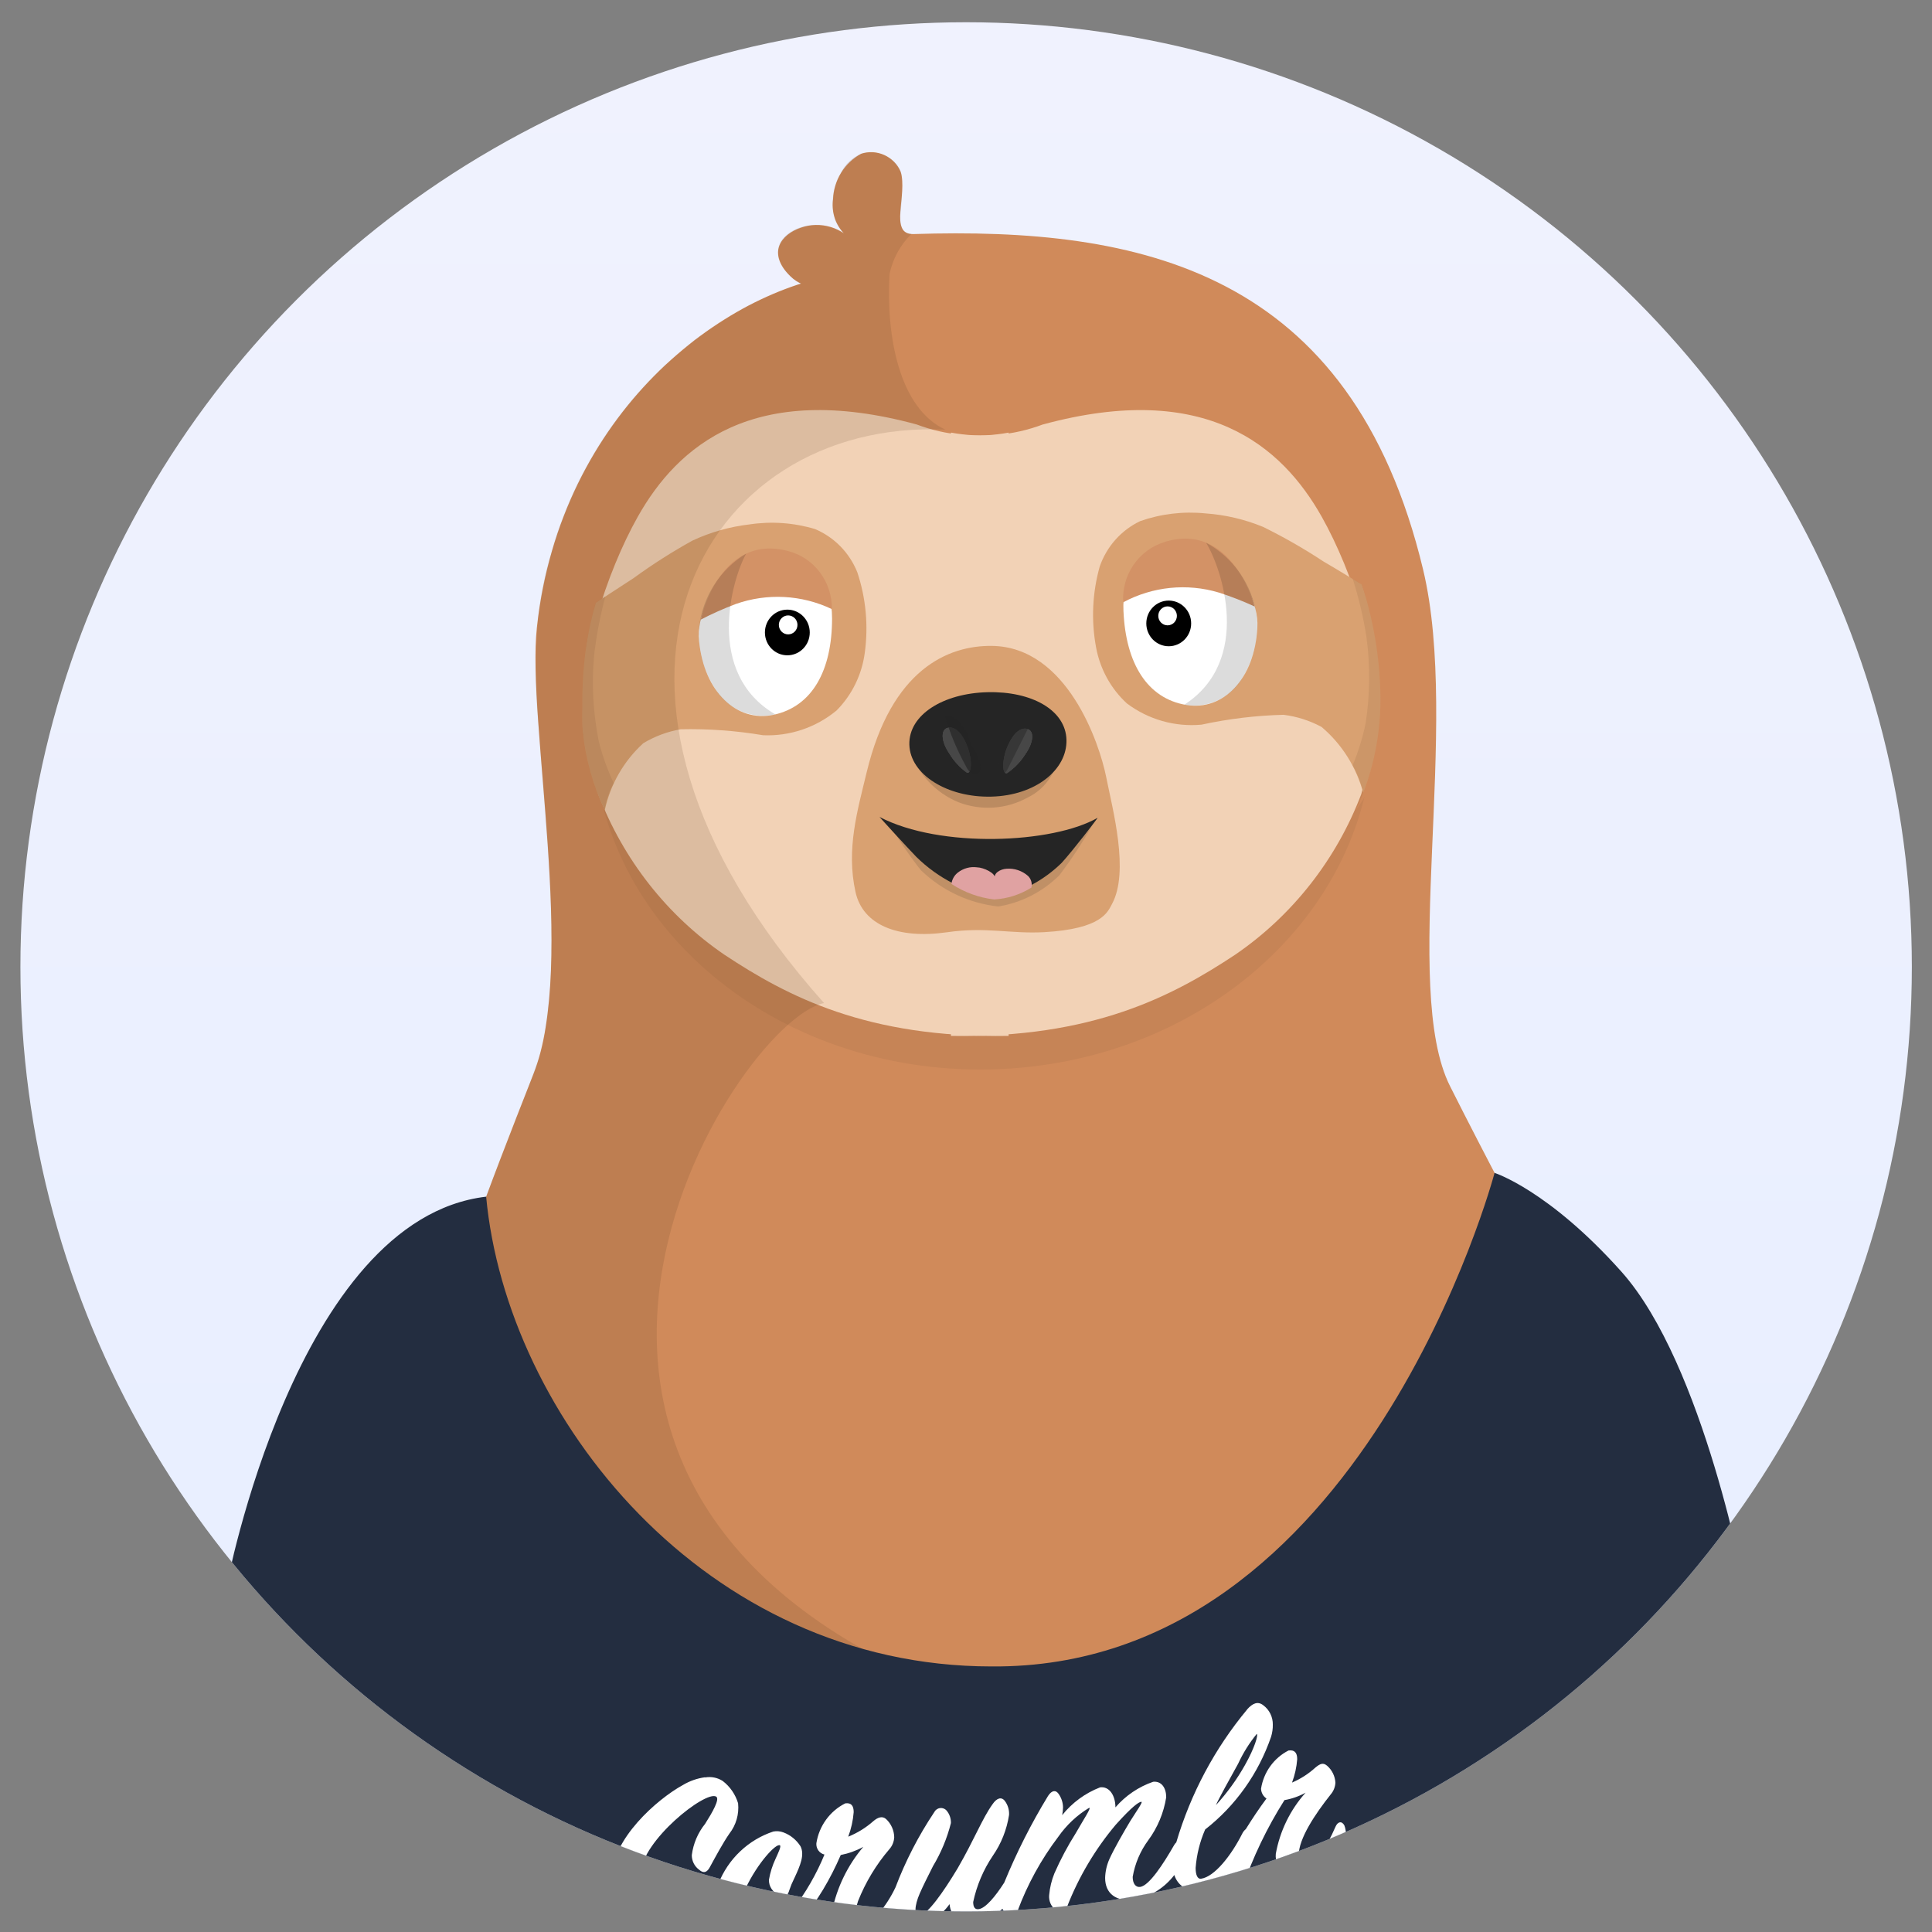 <?xml version="1.0" encoding="UTF-8" standalone="no"?>
<!DOCTYPE svg PUBLIC "-//W3C//DTD SVG 1.1//EN" "http://www.w3.org/Graphics/SVG/1.1/DTD/svg11.dtd">
<svg width="100%" height="100%" viewBox="0 0 104 104" version="1.1" xmlns="http://www.w3.org/2000/svg" xmlnsXlink="http://www.w3.org/1999/xlink" xmlSpace="preserve" style="fill-rule:evenodd;clip-rule:evenodd;stroke-miterlimit:10;">
    <rect x="0" y="0" width="104" height="104" fill="#808080" stroke="none"/>
    <g transform="matrix(0.979,0,0,0.997,1.099,-0.796)">
        <ellipse cx="52" cy="53" rx="52" ry="51" style="fill:url(#_Linear1);"/>
        <clipPath id="_clip2">
            <ellipse cx="52" cy="53" rx="52" ry="51"/>
        </clipPath>
        <g clip-path="url(#_clip2)">
            <g>
                <path d="M77.127,31.554C79.19,40 75.884,54.142 78.611,59.449C87.175,76.134 90.071,78.311 86.611,82.24C76.24,94 61.488,96.313 47.569,95.5C30.08,94.479 27.487,92.89 23.449,84.9C20.433,78.927 23.094,71.5 28.207,58.794C30.607,52.844 27.837,39.682 28.396,34.685C29.696,23.043 38.684,16.447 45.272,15.585C45.093,15.794 44.873,15.964 44.625,16.084C44.378,16.205 44.108,16.273 43.833,16.286C43.558,16.298 43.284,16.253 43.027,16.155C42.77,16.057 42.535,15.907 42.338,15.715C41.03,14.468 41.822,13.451 42.921,13.089C43.446,12.909 44.013,12.896 44.545,13.051C45.078,13.206 45.549,13.522 45.894,13.956L45.236,13.351C45.016,13.112 44.852,12.827 44.757,12.517C44.661,12.207 44.635,11.879 44.682,11.558C44.703,11.049 44.856,10.555 45.127,10.123C45.398,9.692 45.778,9.339 46.227,9.1C46.645,8.964 47.099,8.988 47.5,9.167C47.901,9.346 48.222,9.667 48.4,10.069C48.8,11.29 47.724,13.469 49.1,13.436C61.534,13.046 73.171,15.351 77.129,31.559L77.127,31.554Z" style="fill:rgb(208,138,90);fill-rule:nonzero;"/>
                <path d="M31.497,40.591C31.259,30.403 45.164,29.111 52.235,28.944C59.306,28.777 74.135,29.401 74.369,39.589C74.603,49.777 65.202,58.261 53.363,58.537C41.524,58.813 31.735,50.779 31.497,40.591Z" style="fill-opacity:0.05;fill-rule:nonzero;"/>
                <g>
                    <path d="M38.704,52.343C42.169,54.595 46.541,56.857 54.335,56.729L54.335,24.156C52.642,24.467 50.896,24.316 49.282,23.717C40.294,21.317 36.129,24.891 33.948,28.694C32.248,31.651 30.559,36.64 31.048,39.725C31.168,41.061 31.41,42.383 31.771,43.675C33.141,47.206 35.561,50.231 38.704,52.343Z" style="fill:rgb(242,210,182);fill-rule:nonzero;"/>
                </g>
                <g>
                    <path d="M56.218,23.716C54.604,24.314 52.859,24.465 51.165,24.155L51.165,56.729C58.959,56.857 63.331,54.595 66.796,52.343C69.939,50.231 72.358,47.206 73.727,43.676C74.089,42.385 74.331,41.062 74.45,39.726C74.941,36.643 73.25,31.652 71.55,28.695C69.369,24.895 65.204,21.317 56.216,23.718L56.218,23.716Z" style="fill:rgb(242,210,182);fill-rule:nonzero;"/>
                </g>
                <path d="M53.425,35.672C57.562,35.727 59.339,40.964 59.7,42.747C60.061,44.53 60.981,47.847 60.027,49.595C59.781,50.046 59.464,50.952 56.29,51.128C54.422,51.228 53.1,50.828 50.943,51.134C48.234,51.512 46.319,50.734 45.919,48.965C45.391,46.638 46.035,44.528 46.532,42.495C47.894,36.935 51.013,35.64 53.425,35.672Z" style="fill:rgb(217,161,113);fill-rule:nonzero;"/>
                <path d="M61.555,28.942C61.045,29.183 60.587,29.522 60.208,29.94C59.83,30.358 59.537,30.847 59.348,31.379C58.94,32.797 58.87,34.291 59.143,35.741C59.36,36.914 59.957,37.983 60.843,38.781C62.024,39.65 63.483,40.057 64.943,39.924C66.427,39.608 67.937,39.43 69.453,39.392C70.183,39.481 70.891,39.703 71.541,40.046C72.661,40.975 73.465,42.229 73.841,43.634C74.416,42.238 74.754,40.755 74.841,39.248C74.989,37.717 74.854,36.173 74.441,34.691C74.275,33.898 74.047,33.12 73.759,32.362C73.759,32.362 72.301,31.483 71.659,31.121C70.588,30.427 69.474,29.8 68.324,29.245C67.315,28.838 66.247,28.592 65.16,28.518C63.94,28.396 62.707,28.541 61.547,28.942L61.555,28.942Z" style="fill:rgb(217,161,113);fill-rule:nonzero;"/>
                <path d="M73.776,32.369C73.994,32.952 74.175,33.547 74.32,34.152C74.788,35.781 74.969,37.478 74.856,39.168C74.805,39.72 74.702,40.541 74.608,40.986C74.429,41.888 74.171,42.773 73.836,43.63C73.723,43.099 73.526,42.589 73.253,42.119C73.564,41.388 73.802,40.628 73.966,39.851C74.21,38.304 74.225,36.73 74.009,35.178C73.84,34.12 73.589,33.076 73.258,32.057C73.523,32.215 73.772,32.361 73.776,32.369Z" style="fill:rgb(82,54,24);fill-opacity:0.1;fill-rule:nonzero;"/>
                <path d="M73.757,32.361C74.379,34.226 74.722,36.172 74.776,38.137C74.844,40.347 74.383,42.541 73.432,44.537C74.42,43.237 74.988,41.668 75.061,40.037C75.22,38.362 75.169,36.674 74.911,35.011C74.872,34.523 74.761,34.043 74.58,33.587C74.413,33.116 74.13,32.694 73.758,32.36L73.757,32.361Z" style="fill:rgb(208,138,90);fill-rule:nonzero;"/>
                <g>
                    <path d="M43.698,29.366C44.219,29.583 44.693,29.9 45.091,30.3C45.489,30.7 45.803,31.175 46.017,31.697C46.491,33.094 46.632,34.584 46.427,36.045C46.268,37.226 45.722,38.322 44.875,39.16C43.736,40.083 42.3,40.557 40.835,40.495C39.338,40.248 37.821,40.141 36.304,40.174C35.58,40.297 34.884,40.551 34.251,40.925C33.18,41.88 32.437,43.149 32.129,44.55C31.488,43.206 31.077,41.763 30.913,40.283C30.694,38.761 30.756,37.212 31.098,35.712C31.227,34.912 31.408,34.121 31.64,33.344C31.64,33.344 33.086,32.408 33.707,32.018C34.745,31.275 35.828,30.596 36.95,29.987C37.94,29.533 38.995,29.238 40.077,29.114C41.289,28.933 42.527,29.019 43.702,29.366L43.698,29.366Z" style="fill:rgb(217,161,113);fill-rule:nonzero;"/>
                    <path d="M31.635,33.34C31.635,33.34 31.403,34.085 31.188,35.17C30.799,36.818 30.697,38.521 30.888,40.204C30.963,40.754 31.107,41.569 31.221,42.004C31.439,42.877 31.74,43.727 32.121,44.542C32.201,44.027 32.37,43.531 32.621,43.074C32.277,42.358 32.004,41.611 31.805,40.842C31.489,39.308 31.402,37.736 31.545,36.177C31.671,35.102 31.879,34.037 32.166,32.993L31.635,33.34Z" style="fill:rgb(82,54,24);fill-opacity:0.1;fill-rule:nonzero;"/>
                </g>
                <path d="M31.676,32.995C31.133,34.948 30.871,36.968 30.898,38.995C30.806,40.953 31.246,42.899 32.171,44.626C31.02,43.401 30.985,42.567 30.701,40.91C30.466,39.244 30.437,37.555 30.616,35.882C30.633,35.392 30.722,34.908 30.88,34.444C31.03,33.906 31.302,33.41 31.676,32.995Z" style="fill:rgb(208,138,90);fill-rule:nonzero;"/>
                <path d="M48.917,41.334C49.138,41.96 49.489,42.531 49.948,43.01C50.407,43.489 50.962,43.865 51.577,44.112C52.194,44.346 52.854,44.444 53.512,44.4C54.17,44.356 54.811,44.17 55.391,43.856C55.897,43.616 56.325,43.239 56.628,42.768C56.93,42.296 57.095,41.75 57.103,41.19C56.269,41.73 55.297,42.018 54.303,42.017C53.322,42.011 52.344,41.908 51.383,41.71C50.574,41.572 49.768,41.434 48.917,41.334Z" style="fill-opacity:0.14;fill-rule:nonzero;"/>
                <path d="M57.517,40.745C57.476,39.133 55.6,38.111 53.169,38.172C50.738,38.233 48.837,39.388 48.878,41.001C48.919,42.614 50.962,43.87 53.39,43.81C55.818,43.75 57.557,42.358 57.517,40.746L57.517,40.745Z" style="fill:rgb(37,37,37);fill-rule:nonzero;"/>
                <g>
                    <path d="M52.065,41.101C51.722,40.23 51.271,39.978 50.936,40.114C50.601,40.25 50.636,40.841 51.07,41.471C51.314,41.876 51.639,42.227 52.024,42.501C52.302,42.651 52.355,41.833 52.065,41.101Z" style="fill:rgb(71,71,71);fill-rule:nonzero;"/>
                </g>
                <g>
                    <path d="M54.264,41.132C54.63,40.271 55.089,40.032 55.42,40.178C55.751,40.324 55.696,40.913 55.247,41.531C54.991,41.928 54.657,42.269 54.264,42.531C53.984,42.674 53.955,41.855 54.264,41.132Z" style="fill:rgb(71,71,71);fill-rule:nonzero;"/>
                </g>
                <g>
                    <path d="M52.065,41.101C51.722,40.23 51.271,39.978 50.936,40.114C50.601,40.25 50.636,40.841 51.07,41.471C51.314,41.876 51.639,42.227 52.024,42.501C52.302,42.651 52.355,41.833 52.065,41.101Z" style="fill:rgb(71,71,71);fill-rule:nonzero;"/>
                </g>
                <g>
                    <path d="M54.264,41.132C54.63,40.271 55.089,40.032 55.42,40.178C55.751,40.324 55.696,40.913 55.247,41.531C54.991,41.928 54.657,42.269 54.264,42.531C53.984,42.674 53.955,41.855 54.264,41.132Z" style="fill:rgb(71,71,71);fill-rule:nonzero;"/>
                </g>
                <g>
                    <path d="M52.065,41.101C51.722,40.23 51.271,39.978 50.936,40.114C50.601,40.25 50.636,40.841 51.07,41.471C51.314,41.876 51.639,42.227 52.024,42.501C52.302,42.651 52.355,41.833 52.065,41.101Z" style="fill:rgb(71,71,71);fill-rule:nonzero;"/>
                </g>
                <g>
                    <path d="M54.264,41.132C54.63,40.271 55.089,40.032 55.42,40.178C55.751,40.324 55.696,40.913 55.247,41.531C54.991,41.928 54.657,42.269 54.264,42.531C53.984,42.674 53.955,41.855 54.264,41.132Z" style="fill:rgb(71,71,71);fill-rule:nonzero;"/>
                </g>
                <path d="M50.826,39.435C51.106,40.375 51.49,41.281 51.971,42.135C52.028,42.262 52.106,42.377 52.203,42.476C52.253,42.532 52.32,42.57 52.393,42.585C52.467,42.6 52.543,42.591 52.611,42.559C52.679,42.526 52.734,42.473 52.769,42.406C52.803,42.34 52.816,42.264 52.803,42.19C52.789,42.034 52.742,41.882 52.665,41.745C52.472,41.335 52.281,40.923 52.088,40.512C51.98,40.241 51.826,39.99 51.635,39.769C51.532,39.66 51.406,39.574 51.266,39.517C51.126,39.46 50.976,39.433 50.825,39.438L50.826,39.435Z" style="fill:rgb(37,37,37);fill-opacity:0.67;fill-rule:nonzero;"/>
                <path d="M55.635,39.68C55.19,40.547 54.746,41.413 54.303,42.28C54.263,42.371 54.205,42.453 54.134,42.522C54.097,42.556 54.051,42.578 54.002,42.584C53.952,42.591 53.902,42.583 53.858,42.561C53.736,42.488 53.743,42.309 53.773,42.171C53.983,41.331 54.387,40.552 54.953,39.897C55.043,39.767 55.166,39.664 55.31,39.597C55.458,39.54 55.686,39.597 55.639,39.682L55.635,39.68Z" style="fill:rgb(37,37,37);fill-opacity:0.46;fill-rule:nonzero;"/>
                <path d="M47.765,45.323C50.909,47.002 56.615,46.728 58.955,45.323C58.408,46.276 57.795,47.191 57.123,48.06C56.205,48.952 55.034,49.539 53.77,49.741C52.187,49.576 50.701,48.897 49.54,47.808C49.071,47.302 47.749,45.318 47.765,45.326L47.765,45.323Z" style="fill:rgb(37,37,37);fill-opacity:0.14;fill-rule:nonzero;"/>
                <path d="M47.24,44.908C50.573,46.622 56.773,46.344 59.226,44.955C59.279,44.925 57.855,46.74 57.254,47.386C56.261,48.341 55.016,48.99 53.665,49.258C52.004,48.996 50.465,48.228 49.256,47.058C48.753,46.547 47.222,44.9 47.24,44.908Z" style="fill:rgb(37,37,37);fill-rule:nonzero;"/>
                <path d="M51.192,48.523C51.207,48.404 51.245,48.289 51.304,48.185C51.363,48.081 51.442,47.99 51.537,47.916C51.687,47.799 51.859,47.713 52.042,47.664C52.225,47.614 52.417,47.602 52.605,47.628C52.958,47.636 53.647,47.943 53.586,48.241C53.486,47.971 53.848,47.723 54.23,47.703C54.656,47.672 55.076,47.811 55.4,48.089C55.485,48.168 55.547,48.269 55.58,48.38C55.613,48.491 55.617,48.609 55.589,48.721C54.971,49.103 54.266,49.323 53.54,49.361C52.703,49.267 51.9,48.98 51.192,48.523Z" style="fill:rgb(224,162,162);fill-rule:nonzero;"/>
                <g>
                    <path d="M60.651,33.818C60.47,29.918 64.551,29.949 64.551,29.949C64.551,29.949 68.162,31.901 68.013,34.685C67.864,37.469 66.137,39.185 64.113,38.862C61.948,38.515 60.78,36.602 60.653,33.818L60.651,33.818Z" style="fill:white;fill-rule:nonzero;"/>
                    <path d="M62.889,30.067C66.644,28.9 67.872,33.562 67.864,33.545C67.226,33.256 66.571,33.005 65.902,32.794C64.146,32.276 62.256,32.464 60.636,33.318C60.592,32.603 60.79,31.893 61.199,31.304C61.607,30.715 62.203,30.28 62.888,30.071L62.889,30.067Z" style="fill:rgb(211,146,102);fill-rule:nonzero;"/>
                    <path d="M63.14,35.591C63.766,35.591 64.273,35.084 64.273,34.458C64.273,33.832 63.766,33.325 63.14,33.325C62.515,33.325 62.007,33.832 62.007,34.458C62.007,35.084 62.515,35.591 63.14,35.591Z" style="fill-rule:nonzero;stroke:black;stroke-width:0.2px;"/>
                    <path d="M63.077,34.562C63.36,34.562 63.589,34.333 63.589,34.05C63.589,33.767 63.36,33.538 63.077,33.538C62.794,33.538 62.565,33.767 62.565,34.05C62.565,34.333 62.794,34.562 63.077,34.562Z" style="fill:white;fill-rule:nonzero;"/>
                    <path d="M67.978,34.036C68.028,34.432 68.022,34.834 67.96,35.228C67.871,35.969 67.626,36.683 67.241,37.322C66.926,37.881 66.445,38.327 65.865,38.6C65.284,38.873 64.633,38.959 64.002,38.845C67.755,36.451 66.067,31.492 65.192,30.1C65.931,30.493 66.568,31.054 67.052,31.737C67.535,32.421 67.852,33.208 67.976,34.036L67.978,34.036Z" style="fill-opacity:0.14;fill-rule:nonzero;"/>
                </g>
                <path d="M44.628,34.193C44.628,30.288 40.554,30.511 40.554,30.511C40.554,30.511 37.039,32.629 37.315,35.403C37.591,38.177 39.401,39.81 41.405,39.393C43.552,38.947 44.628,36.979 44.628,34.193Z" style="fill:white;fill-rule:nonzero;"/>
                <path d="M42.216,30.551C38.408,29.559 37.401,34.273 37.408,34.253C38.033,33.934 38.676,33.653 39.333,33.41C41.063,32.811 42.959,32.91 44.617,33.686C44.628,32.97 44.397,32.27 43.961,31.702C43.526,31.133 42.911,30.727 42.216,30.551Z" style="fill:rgb(211,146,102);fill-rule:nonzero;"/>
                <path d="M42.169,36.08C42.795,36.08 43.302,35.573 43.302,34.947C43.302,34.321 42.795,33.814 42.169,33.814C41.543,33.814 41.036,34.321 41.036,34.947C41.036,35.573 41.543,36.08 42.169,36.08Z" style="fill-rule:nonzero;stroke:black;stroke-width:0.2px;"/>
                <path d="M42.214,35.05C42.497,35.05 42.726,34.821 42.726,34.538C42.726,34.255 42.497,34.026 42.214,34.026C41.931,34.026 41.702,34.255 41.702,34.538C41.702,34.821 41.931,35.05 42.214,35.05Z" style="fill:white;fill-rule:nonzero;"/>
                <path d="M37.317,34.75C37.286,35.148 37.311,35.549 37.39,35.94C37.514,36.676 37.792,37.377 38.206,37.997C38.547,38.539 39.047,38.962 39.638,39.208C40.229,39.454 40.882,39.51 41.506,39.368C37.645,37.152 39.1,32.118 39.906,30.688C39.186,31.115 38.576,31.705 38.124,32.41C37.673,33.116 37.393,33.917 37.306,34.75L37.317,34.75Z" style="fill-opacity:0.14;fill-rule:nonzero;"/>
                <path d="M48.448,10.239C48.499,10.973 48.475,11.71 48.375,12.439C48.354,12.71 48.408,12.982 48.531,13.225C48.591,13.288 48.663,13.339 48.743,13.373C48.823,13.407 48.909,13.425 48.996,13.425C48.388,14.01 47.969,14.763 47.79,15.588C47.59,18.908 48.308,22.84 50.859,23.997C37.459,23.384 28.699,37.916 44.188,54.956C39.379,55.856 22.373,81.537 52.134,92.465C50.761,91.511 33.713,87.4 32.6,86.188C30.346,83.741 20.758,89.293 22.491,80.494C22.72,75.598 23.677,70.764 25.329,66.15C25.898,64.568 27.845,59.79 28.442,58.124C28.665,57.495 28.814,56.842 28.889,56.179C29.618,51.51 28.907,45.915 28.465,39.707C28.287,37.791 28.294,35.863 28.487,33.948C28.623,32.834 28.857,31.733 29.187,30.66C29.379,29.962 29.613,29.275 29.887,28.605C30.239,27.699 30.657,26.82 31.136,25.975C32.264,23.945 33.71,22.108 35.419,20.535C35.529,20.435 36.919,19.274 37.076,19.152C37.961,18.515 38.882,17.93 39.835,17.4C40.824,16.893 41.85,16.462 42.904,16.112C42.631,15.978 42.387,15.791 42.185,15.562C41.877,15.247 41.69,14.834 41.657,14.394C41.663,13.586 42.585,13.029 43.487,12.956C44.11,12.904 44.733,13.06 45.258,13.399C45.067,13.186 44.912,12.943 44.799,12.68C44.672,12.265 44.632,11.828 44.682,11.396C44.732,10.965 44.872,10.549 45.091,10.174C45.21,9.919 45.378,9.69 45.586,9.501C45.794,9.312 46.038,9.166 46.303,9.073C46.584,9.007 46.876,9.005 47.157,9.066C47.439,9.128 47.703,9.253 47.93,9.43C48.196,9.627 48.38,9.916 48.448,10.239Z" style="fill:rgb(82,54,24);fill-opacity:0.14;fill-rule:nonzero;"/>
                <path d="M25.607,65.41C15.137,66.615 11.327,86.482 11.327,86.482C11.327,86.482 22.653,102.182 33.138,106.482C74.675,123.548 94.853,86.748 94.853,86.748C94.853,86.748 92.577,74.462 88.034,69.462C84.023,65.051 81.056,64.125 81.056,64.125C81.056,64.125 73.827,90.931 53.401,90.773C37.628,90.773 26.739,77.299 25.608,65.411L25.607,65.41Z" style="fill:rgb(35,45,64);fill-rule:nonzero;"/>
                <path d="M27.669,111.812C41.918,107.782 56.591,105.441 71.386,104.836C71.964,104.812 72.45,105.162 72.45,105.599C72.416,105.822 72.299,106.024 72.123,106.165C71.947,106.306 71.724,106.376 71.499,106.36C67.045,106.55 47.73,107.58 30.165,111.811C30.165,111.876 27.665,112.201 27.665,111.811M66.96,96.017C67.231,95.443 67.573,94.905 67.979,94.417C68.074,94.464 67.868,95.165 67.326,96.108C66.88,96.884 66.347,97.606 65.736,98.26C65.849,97.985 66.547,96.745 66.96,96.019M37.649,96.767C37.985,96.708 38.331,96.776 38.618,96.959C39.018,97.26 39.313,97.68 39.461,98.159C39.523,98.747 39.352,99.335 38.984,99.797C38.632,100.297 38.215,101.057 37.977,101.486L37.961,101.514C37.945,101.542 37.931,101.568 37.919,101.591C37.777,101.854 37.601,102 37.298,101.733C37.178,101.643 37.081,101.526 37.015,101.391C36.948,101.257 36.914,101.108 36.916,100.958C36.998,100.338 37.251,99.754 37.648,99.271C38.048,98.652 38.475,97.924 38.253,97.8C37.664,97.466 34.183,100.173 34.102,101.941C34.055,102.956 36.232,103.541 36.853,103.885C36.99,103.95 37.107,104.051 37.192,104.177C37.276,104.303 37.325,104.45 37.332,104.601C37.269,105.091 37.051,105.548 36.711,105.906C36.152,106.515 35.386,106.894 34.563,106.97C33.834,107.03 33.1,106.927 32.415,106.669C31.73,106.411 31.111,106.004 30.603,105.477C30.381,105.246 30.492,105.064 30.714,104.957C30.874,104.902 31.039,104.865 31.206,104.846C31.632,104.771 32.071,104.848 32.446,105.064C33.188,105.643 34.099,105.962 35.039,105.974C35.353,105.953 35.65,105.828 35.884,105.618C35.933,105.58 35.972,105.53 35.999,105.474C36.025,105.418 36.038,105.356 36.037,105.294C36.035,105.231 36.019,105.17 35.99,105.115C35.961,105.06 35.919,105.013 35.868,104.977C34.723,104.277 32.512,103.739 32.512,102.177C32.512,100.098 34.992,97.95 36.424,97.177C36.8,96.956 37.216,96.813 37.648,96.756L37.649,96.767ZM67.449,93.094C67.749,92.764 68.036,92.635 68.339,92.869C68.504,92.989 68.638,93.146 68.729,93.328C68.82,93.51 68.866,93.712 68.863,93.915C68.867,94.137 68.834,94.358 68.768,94.57C68.073,96.556 66.813,98.296 65.143,99.576C64.852,100.232 64.675,100.933 64.619,101.649C64.619,102.015 64.714,102.262 64.919,102.234C65.651,102.134 66.572,100.99 67.178,99.809C67.225,99.711 67.293,99.625 67.378,99.556C67.71,99.03 68.104,98.446 68.515,97.905C68.427,97.847 68.354,97.769 68.302,97.678C68.25,97.587 68.22,97.484 68.215,97.379C68.284,96.939 68.458,96.522 68.721,96.162C68.984,95.802 69.329,95.511 69.727,95.311C70.061,95.267 70.204,95.432 70.204,95.782C70.17,96.214 70.074,96.639 69.919,97.044C70.39,96.846 70.826,96.572 71.207,96.231C71.478,96.011 71.636,95.96 71.844,96.131C71.979,96.245 72.09,96.385 72.169,96.543C72.248,96.701 72.295,96.873 72.305,97.049C72.292,97.281 72.203,97.503 72.05,97.678C71.192,98.74 70.286,100.067 70.286,100.969C70.286,101.369 70.413,101.594 70.636,101.569C71.176,101.498 71.813,100.558 72.305,99.437C72.432,99.144 72.655,99.101 72.797,99.356C72.86,99.517 72.888,99.689 72.88,99.861C72.872,100.033 72.828,100.202 72.75,100.356C72.555,100.817 72.251,101.224 71.864,101.541C71.477,101.858 71.018,102.076 70.527,102.176C70.339,102.224 70.143,102.226 69.954,102.182C69.766,102.137 69.59,102.049 69.443,101.922C69.296,101.796 69.182,101.637 69.109,101.457C69.037,101.277 69.009,101.083 69.027,100.89C69.253,99.658 69.821,98.515 70.665,97.59C70.302,97.786 69.91,97.921 69.504,97.99C68.544,99.478 67.764,101.075 67.182,102.747C67.119,103.03 66.911,103.196 66.626,102.947C66.418,102.785 66.282,102.549 66.246,102.288C65.859,102.57 65.411,102.756 64.939,102.834C64.635,102.923 64.309,102.889 64.03,102.739C63.751,102.589 63.542,102.336 63.448,102.034C62.916,102.717 62.159,103.189 61.312,103.365C60.23,103.507 59.643,103.021 59.643,102.194C59.652,101.84 59.733,101.492 59.88,101.17C60.135,100.616 60.659,99.722 61.025,99.123C61.375,98.571 61.757,98.063 61.625,98.081C61.493,98.099 61.164,98.295 60.225,99.321C59.097,100.637 58.194,102.131 57.553,103.741C57.395,104.053 57.171,104.129 56.916,103.917C56.794,103.825 56.698,103.703 56.636,103.563C56.575,103.423 56.551,103.269 56.566,103.117C56.602,102.714 56.699,102.32 56.853,101.946C57.19,101.193 57.583,100.466 58.03,99.772C58.459,99.028 58.906,98.388 58.762,98.407C58.092,98.806 57.513,99.341 57.062,99.977C56.123,101.193 55.37,102.541 54.827,103.978C54.714,104.237 54.54,104.354 54.269,104.16C54.156,104.083 54.062,103.98 53.996,103.86C53.591,104.213 53.097,104.448 52.568,104.542C51.631,104.667 51.152,104.285 51.089,103.607C50.587,104.289 49.851,104.762 49.022,104.936C48.817,104.989 48.6,104.965 48.412,104.869C48.224,104.773 48.076,104.612 47.998,104.416C47.508,104.901 46.884,105.228 46.206,105.355C46.007,105.406 45.798,105.409 45.598,105.361C45.398,105.314 45.212,105.219 45.057,105.084C44.901,104.949 44.781,104.779 44.706,104.587C44.631,104.396 44.604,104.189 44.627,103.984C44.897,102.701 45.488,101.507 46.346,100.515C45.957,100.723 45.539,100.871 45.106,100.954C43.961,103.554 42.179,105.867 40.16,106.134C39.887,106.214 39.6,106.226 39.321,106.171C39.043,106.116 38.782,105.994 38.56,105.816C38.338,105.639 38.163,105.411 38.048,105.151C37.933,104.891 37.883,104.607 37.901,104.324C37.923,103.689 38.086,103.066 38.378,102.502C38.645,101.84 39.053,101.244 39.576,100.758C40.098,100.271 40.721,99.905 41.4,99.686C41.586,99.651 41.779,99.668 41.956,99.735C42.341,99.876 42.67,100.139 42.893,100.483C43.13,100.94 42.877,101.523 42.575,102.162C42.565,102.186 42.553,102.209 42.541,102.233L42.529,102.257C42.435,102.441 42.355,102.63 42.288,102.825C42.177,103.161 42.114,103.246 41.716,103.1C41.548,103.043 41.403,102.932 41.302,102.786C41.202,102.64 41.151,102.465 41.158,102.287C41.228,101.894 41.351,101.512 41.524,101.152C41.682,100.81 41.842,100.484 41.763,100.432C41.555,100.305 40.539,101.375 39.87,102.762C39.589,103.309 39.427,103.908 39.393,104.522C39.393,105.165 39.664,105.556 40.125,105.522C41.683,105.376 43.384,102.922 44.211,100.93C44.076,100.899 43.956,100.819 43.874,100.707C43.792,100.594 43.754,100.456 43.766,100.317C43.839,99.857 44.022,99.422 44.299,99.047C44.575,98.673 44.938,98.37 45.356,98.165C45.69,98.121 45.817,98.303 45.817,98.64C45.781,99.094 45.68,99.54 45.517,99.965C46.023,99.765 46.491,99.481 46.901,99.124C47.138,98.924 47.393,98.829 47.601,99.015C47.738,99.14 47.848,99.291 47.924,99.46C48.001,99.629 48.042,99.811 48.046,99.996C48.034,100.237 47.938,100.467 47.775,100.645C47.052,101.475 46.472,102.42 46.058,103.44C45.979,103.665 45.936,103.902 45.931,104.14C45.931,104.522 46.058,104.74 46.297,104.719C46.797,104.695 47.616,103.74 48.113,102.708C48.666,101.278 49.38,99.916 50.243,98.648C50.274,98.587 50.318,98.535 50.374,98.495C50.429,98.456 50.493,98.43 50.561,98.421C50.628,98.412 50.697,98.42 50.761,98.444C50.825,98.467 50.882,98.506 50.927,98.557C51.087,98.744 51.171,98.984 51.164,99.229C50.953,100.05 50.62,100.834 50.177,101.557L50.132,101.646C49.881,102.135 49.632,102.621 49.448,103.034C49.161,103.683 49.114,104.254 49.464,104.209C49.877,104.154 50.72,103.003 51.533,101.673C52.47,100.081 52.884,98.987 53.455,98.208C53.678,97.888 53.932,97.793 54.123,98.028C54.292,98.245 54.377,98.516 54.36,98.791C54.236,99.583 53.932,100.336 53.47,100.991C52.95,101.746 52.583,102.595 52.388,103.491C52.388,103.766 52.483,103.906 52.688,103.879C53.072,103.828 53.61,103.189 54.096,102.443C54.773,100.822 55.578,99.257 56.505,97.764C56.713,97.446 56.95,97.43 57.105,97.683C57.246,97.89 57.324,98.133 57.328,98.383C57.326,98.524 57.31,98.664 57.281,98.802C57.833,98.128 58.551,97.611 59.366,97.302C59.874,97.235 60.209,97.741 60.209,98.382C60.768,97.747 61.484,97.271 62.285,97C62.746,96.955 63.001,97.334 63.001,97.839C62.865,98.679 62.527,99.474 62.016,100.155C61.577,100.738 61.283,101.417 61.158,102.135C61.158,102.487 61.316,102.711 61.571,102.677C62.063,102.612 62.843,101.437 63.432,100.428C63.464,100.37 63.506,100.317 63.555,100.272C64.348,97.637 65.675,95.193 67.455,93.093L67.449,93.094Z" style="fill:white;"/>
            </g>
        </g>
    </g>
    <defs>
        <linearGradient id="_Linear1" x1="0" y1="0" x2="1" y2="0" gradientUnits="userSpaceOnUse" gradientTransform="matrix(6.2457e-15,102,-102,6.2457e-15,52,2)"><stop offset="0" style="stop-color:rgb(240,242,254);stop-opacity:1"/><stop offset="1" style="stop-color:rgb(231,238,255);stop-opacity:1"/></linearGradient>
    </defs>
</svg>
